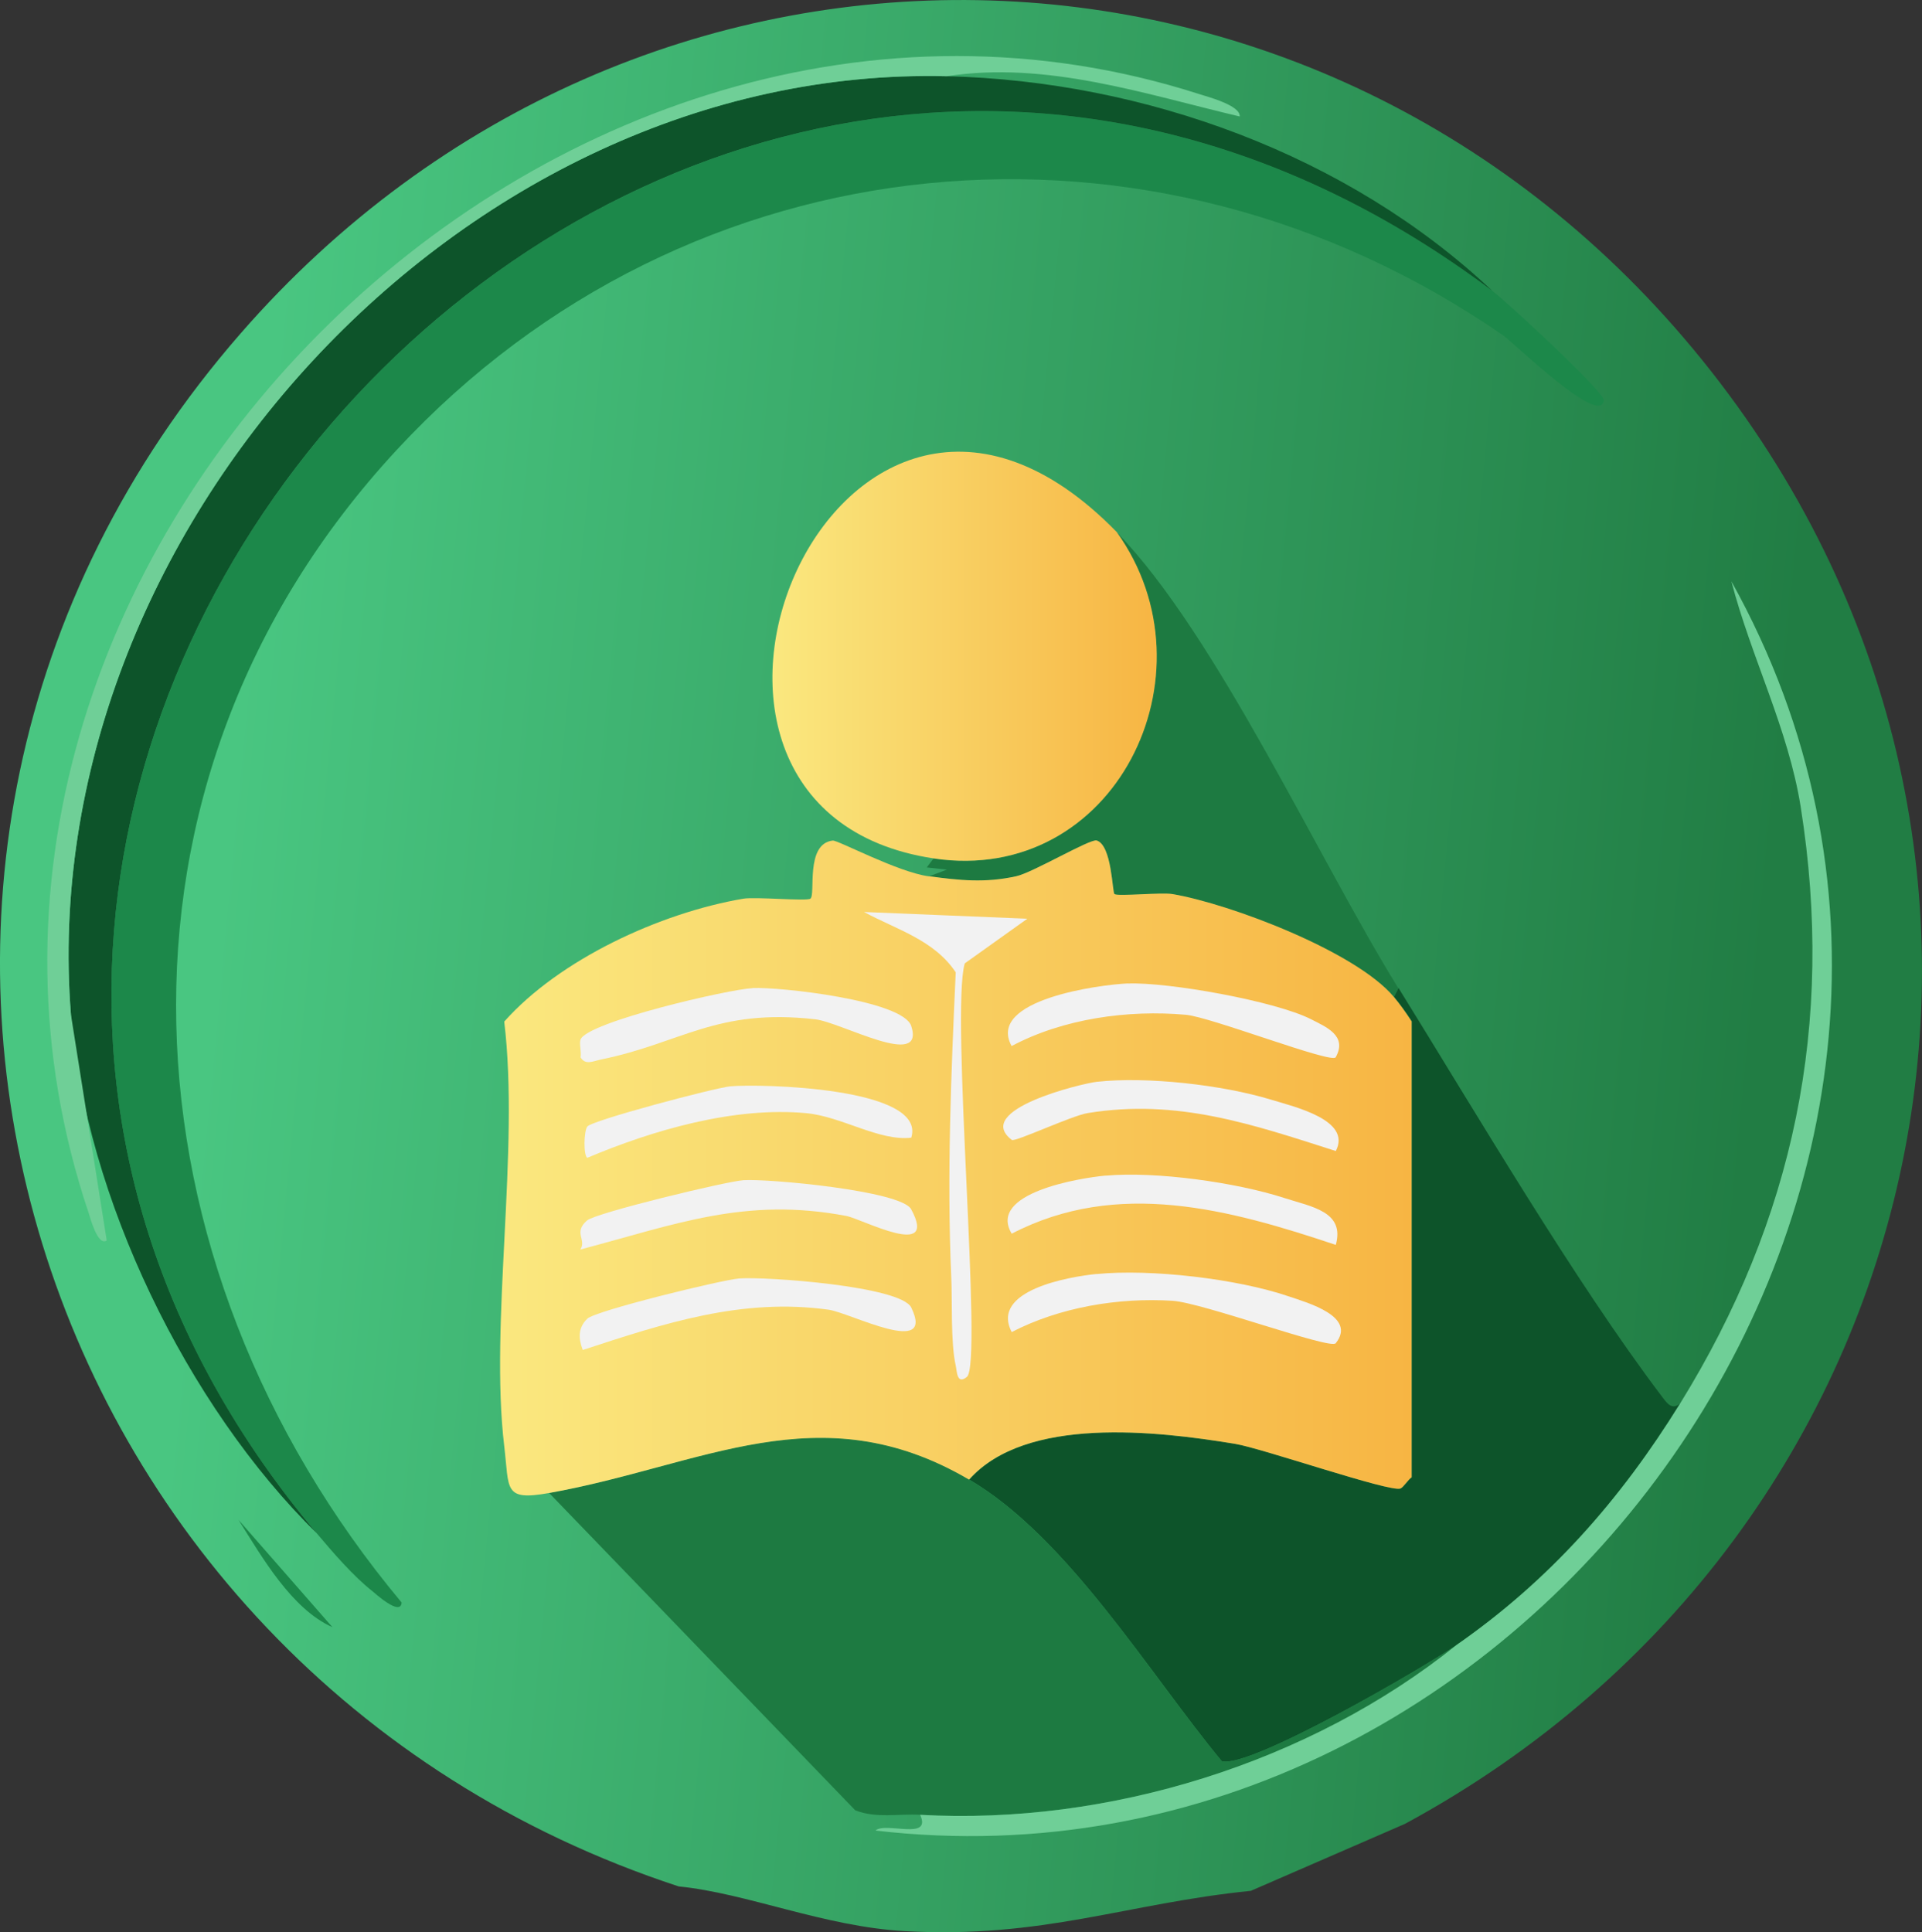 <?xml version="1.0" encoding="UTF-8"?>
<svg id="Layer_2" data-name="Layer 2" xmlns="http://www.w3.org/2000/svg" xmlns:xlink="http://www.w3.org/1999/xlink" viewBox="0 0 200.46 201.52"><rect x="0" y="0" width="200.46" height="201.52" fill="#333333" stroke="none"/>
  <defs>
    <style>
      .cls-1 {
        fill: #0d542a;
      }

      .cls-2 {
        fill: url(#linear-gradient-3);
      }

      .cls-3 {
        fill: url(#linear-gradient-2);
      }

      .cls-4 {
        fill: url(#linear-gradient);
      }

      .cls-5 {
        fill: #1c884a;
      }

      .cls-6 {
        fill: #6fcf97;
      }

      .cls-7 {
        fill: #f2f2f2;
      }

      .cls-8 {
        fill: #1d7a41;
      }
    </style>
    <linearGradient id="linear-gradient" x1="22.84" y1="93.29" x2="183.37" y2="108.81" gradientUnits="userSpaceOnUse">
      <stop offset="0" stop-color="#49c681"/>
      <stop offset="1" stop-color="#217d44"/>
    </linearGradient>
    <linearGradient id="linear-gradient-2" x1="80.56" y1="68.44" x2="120.64" y2="68.44" gradientUnits="userSpaceOnUse">
      <stop offset="0" stop-color="#fae87f"/>
      <stop offset="1" stop-color="#f7b543"/>
    </linearGradient>
    <linearGradient id="linear-gradient-3" x1="52.18" y1="121.81" x2="147.24" y2="121.81" xlink:href="#linear-gradient-2"/>
  </defs>
  <g id="Layer_1-2" data-name="Layer 1">
    <g>
      <path class="cls-4" d="M130.46,197.21c-12.98,1.31-21.69,5.01-36.13,4.2-8.38-.47-16.44-3.96-23.54-4.66C2.13,174.25-23.53,90.51,25.11,34.76c41.37-47.43,112.89-46.15,152.43,2.8,40.73,50.42,25.2,122.26-31,152.66l-16.08,6.99Z"/>
      <g>
        <path class="cls-1" d="M175.21,146.4c-6.21,10.04-13.6,18.42-23.31,25.17-3.26,2.26-21.56,12.94-24.47,12.12-7.52-9.08-16.05-23.33-26.34-29.37,5.9-6.66,19.55-5.08,27.74-3.73,2.85.47,16.18,5.09,17.25,4.66.32-.13.78-.92,1.17-1.17v-47.55c-.57-.88-1.19-1.76-1.86-2.56l.47-.93c8.15,13.14,18.38,30.6,27.5,42.65.5.65,1,1.41,1.86.7Z"/>
        <path class="cls-8" d="M101.09,154.32c10.29,6.03,18.82,20.28,26.34,29.37,2.92.82,21.22-9.86,24.47-12.12-15.29,12.29-36.32,18.81-55.94,17.71-2.25-.13-4.58.39-6.76-.47l-31.93-33.1c15.97-2.84,28.18-10.56,43.82-1.4Z"/>
        <path class="cls-5" d="M155.63,30.33c1.62,1.21,11.74,10.61,11.65,11.42-.31,2.87-9.45-6.04-10.49-6.76-36.66-25.37-84.94-20.91-115.37,11.89-32.43,34.94-29.15,84.79.47,120.26-.1,1.49-2.81-.99-3.03-1.17-2-1.56-4.18-4.1-5.83-6.06C-34.04,80.26,70.28-33.62,155.63,30.33Z"/>
        <path class="cls-1" d="M98.76,7.95c20.62.51,41.83,8.2,56.87,22.37C70.28-33.62-34.04,80.26,33.04,159.92c-13.51-13.26-24.13-35.1-25.64-54.07C3.42,55.74,48.12,6.71,98.76,7.95Z"/>
        <path class="cls-8" d="M145.84,103.05l-.47.93c-3.97-4.72-17.01-9.68-23.07-10.72-1.14-.2-5.69.26-6.06,0-.25-.18-.27-5.1-1.86-5.59-.67-.21-6.65,3.35-8.39,3.73-3.21.71-5.88.44-9.09,0l1.86-.7-2.1-.23.7-.93c18.87,2.83,29.72-19.2,19.11-34.03,10.4,10.67,21.06,34.15,29.37,47.55Z"/>
        <path class="cls-6" d="M95.97,189.28c19.62,1.1,40.64-5.42,55.94-17.71,9.71-6.75,17.09-15.13,23.31-25.17,11.88-19.21,16.17-39.63,12.59-62.23-1.29-8.14-5.18-15.64-7.23-23.54,34.3,61.62-20.82,138.31-89.27,130.29,1.06-.94,5.91,1.09,4.66-1.63Z"/>
        <path class="cls-6" d="M98.76,7.95C48.12,6.71,3.42,55.74,7.4,105.84l3.73,23.54c-.93.63-1.71-2.34-1.86-2.8C-13.51,59.09,57.58-11.86,125.1,9.82c.83.27,4.3,1.17,4.2,2.33-9.92-2.34-20.17-5.81-30.53-4.2Z"/>
        <path class="cls-5" d="M24.88,158.52l9.79,11.19c-4.24-1.88-7.34-7.3-9.79-11.19Z"/>
        <g>
          <path class="cls-3" d="M116.48,55.5c10.61,14.83-.24,36.86-19.11,34.03-34.41-5.17-9.89-63.8,19.11-34.03Z"/>
          <g>
            <path class="cls-2" d="M96.9,91.39c3.21.44,5.88.71,9.09,0,1.74-.38,7.72-3.94,8.39-3.73,1.6.49,1.62,5.42,1.86,5.59.37.26,4.92-.2,6.06,0,6.07,1.04,19.11,6,23.07,10.72.67.8,1.29,1.68,1.86,2.56v47.55c-.38.25-.85,1.04-1.17,1.17-1.07.42-14.4-4.19-17.25-4.66-8.19-1.35-21.83-2.93-27.74,3.73-15.63-9.17-27.84-1.44-43.82,1.4-4.78.85-4.12-.39-4.66-4.89-1.53-12.85,1.62-30.84,0-44.28,5.74-6.46,16.2-11.33,24.94-12.82,1.26-.21,6.59.28,6.99,0,.58-.41-.57-5.73,2.33-6.06.54-.06,6.77,3.29,10.02,3.73Z"/>
            <g>
              <path class="cls-7" d="M78.49,103.05c2.8-.13,15.68,1.28,16.55,3.96,1.48,4.58-7.28-.39-10.02-.7-10.33-1.17-13.95,2.49-22.37,4.2-.82.17-1.58.61-2.1-.23.11-.54-.16-1.46,0-1.86.71-1.84,15.49-5.25,17.95-5.36Z"/>
              <path class="cls-7" d="M77.09,133.34c2.73-.21,16.85.79,17.95,3.03,2.55,5.25-6.33.55-8.62.23-9.04-1.26-17.16,1.42-25.64,4.2-.45-1.19-.52-2.29.47-3.26.83-.83,14-4.05,15.85-4.2Z"/>
              <path class="cls-7" d="M114.38,132.88c5.62-.56,14.66.49,20.04,2.33,1.97.67,7.12,2.1,4.89,4.89-.55.69-13.88-4.23-17.01-4.43-5.64-.36-11.77.67-16.78,3.26-2.28-4.37,6.04-5.78,8.86-6.06Z"/>
              <path class="cls-7" d="M77.55,123.09c2.59-.17,16.44,1.1,17.48,3.03,2.88,5.32-5.11,1.01-6.76.7-10.53-2-17.78.87-27.74,3.5.67-1.04-.77-1.75.7-3.03.91-.79,14.48-4.07,16.31-4.2Z"/>
              <path class="cls-7" d="M117.64,102.58c4.17-.17,15.4,1.83,19.11,3.73,1.54.79,3.82,1.71,2.56,3.96-.39.71-12.99-4.19-15.62-4.43-6.02-.54-12.79.39-18.18,3.26-2.67-4.85,9.26-6.41,12.12-6.53Z"/>
              <path class="cls-7" d="M114.38,112.83c5.22-.58,13.13.32,18.18,1.86,2.45.75,8.45,2.12,6.76,5.36-8.74-2.8-16.51-5.48-25.87-3.96-1.68.27-7.59,3.05-7.92,2.8-4.12-3.14,7.32-5.89,8.86-6.06Z"/>
              <path class="cls-7" d="M115.31,122.62c5.19-.48,13.64.7,18.65,2.33,2.83.92,6.33,1.4,5.36,4.89-11.08-3.71-22.76-6.91-33.8-1.17-2.56-4.25,7.11-5.81,9.79-6.06Z"/>
              <path class="cls-7" d="M76.16,113.3c3.09-.28,20.54.1,18.88,5.36-3.36.38-7.23-2.21-10.95-2.56-7.48-.7-15.97,1.75-22.84,4.66-.41-.29-.36-2.74,0-3.26.44-.64,13.33-4.05,14.92-4.2Z"/>
              <path class="cls-7" d="M90.14,95.12l17.01.7-6.53,4.66c-1.49,5.18,1.9,41.75.23,43.12-1.07.88-1.04-.61-1.17-1.17-.54-2.39-.35-6.7-.47-9.32-.46-10.49-.01-21.21.47-31.7-2.26-3.39-6.21-4.47-9.56-6.29Z"/>
            </g>
          </g>
        </g>
      </g>
    </g>
  </g>
</svg>